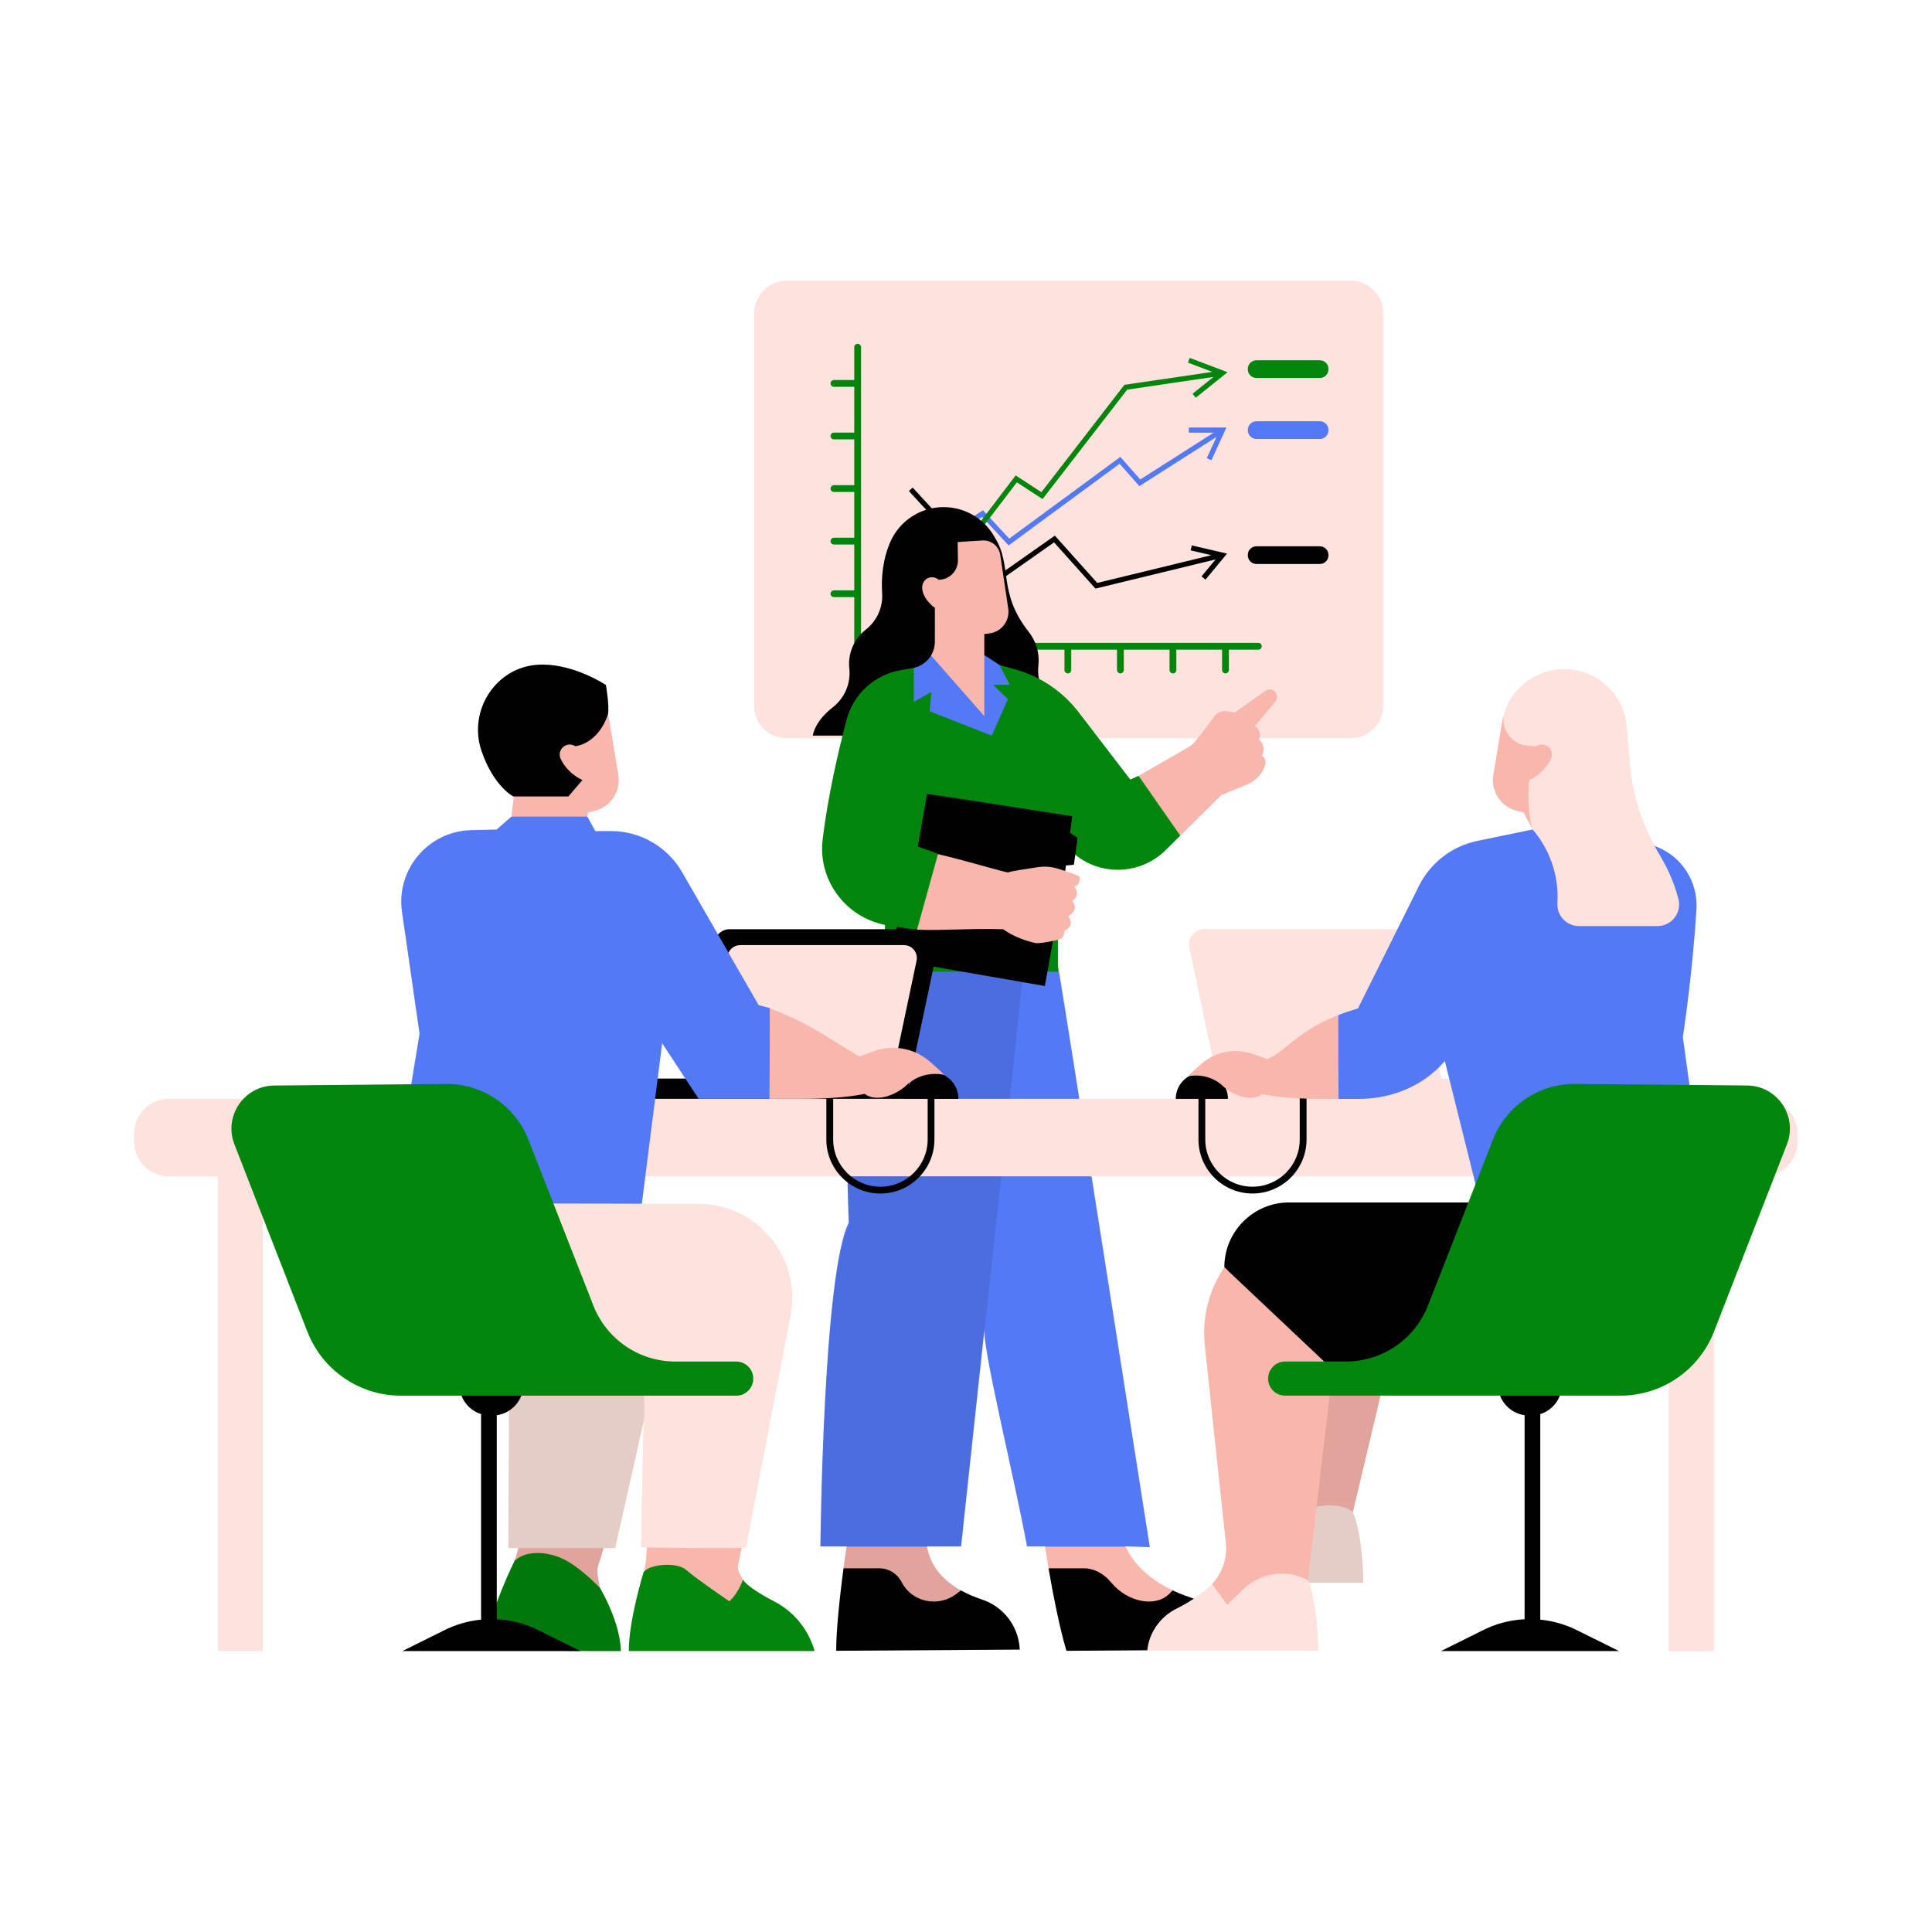 <svg xmlns="http://www.w3.org/2000/svg" xmlns:xlink="http://www.w3.org/1999/xlink" width="500" zoomAndPan="magnify" viewBox="0 0 375 375" height="500" preserveAspectRatio="xMidYMid meet" version="1.0"><defs><filter x="0%" y="0%" width="100%" height="100%" id="f0fe957f6d"><feColorMatrix values="0 0 0 0 1 0 0 0 0 1 0 0 0 0 1 0 0 0 1 0" color-interpolation-filters="sRGB"/></filter><clipPath id="78089410ac"><path d="M 146 54.488 L 269 54.488 L 269 308 L 146 308 Z M 146 54.488 " clip-rule="nonzero"/></clipPath><clipPath id="43f3664a9e"><path d="M 157 98 L 210 98 L 210 320.738 L 157 320.738 Z M 157 98 " clip-rule="nonzero"/></clipPath><clipPath id="72a8b3e6a5"><path d="M 159 183 L 200 183 L 200 320.738 L 159 320.738 Z M 159 183 " clip-rule="nonzero"/></clipPath><mask id="4959dcc6b8"><g filter="url(#f0fe957f6d)"><rect x="-37.5" width="450" fill="#000000" y="-37.5" height="450" fill-opacity="0.1"/></g></mask><clipPath id="31c50d7634"><path d="M 0.121 1 L 40 1 L 40 137.738 L 0.121 137.738 Z M 0.121 1 " clip-rule="nonzero"/></clipPath><clipPath id="543c385077"><rect x="0" width="41" y="0" height="138"/></clipPath><clipPath id="d2a6f2c6fe"><path d="M 94 129 L 230 129 L 230 320.738 L 94 320.738 Z M 94 129 " clip-rule="nonzero"/></clipPath><clipPath id="5a3fff8633"><path d="M 122 173 L 290 173 L 290 320.738 L 122 320.738 Z M 122 173 " clip-rule="nonzero"/></clipPath><clipPath id="295a6409da"><path d="M 26.008 180 L 349 180 L 349 320.738 L 26.008 320.738 Z M 26.008 180 " clip-rule="nonzero"/></clipPath><clipPath id="33756c4b14"><path d="M 94 267 L 270 267 L 270 320.738 L 94 320.738 Z M 94 267 " clip-rule="nonzero"/></clipPath><mask id="edfe880a94"><g filter="url(#f0fe957f6d)"><rect x="-37.5" width="450" fill="#000000" y="-37.5" height="450" fill-opacity="0.1"/></g></mask><clipPath id="82892622fb"><path d="M 0.32 0.121 L 175 0.121 L 175 53.738 L 0.32 53.738 Z M 0.32 0.121 " clip-rule="nonzero"/></clipPath><clipPath id="45c8999dbb"><rect x="0" width="176" y="0" height="54"/></clipPath><clipPath id="f147e76082"><path d="M 222 129 L 326 129 L 326 320.738 L 222 320.738 Z M 222 129 " clip-rule="nonzero"/></clipPath><clipPath id="4d5b675d46"><path d="M 78 94 L 315 94 L 315 320.738 L 78 320.738 Z M 78 94 " clip-rule="nonzero"/></clipPath></defs><g clip-path="url(#78089410ac)"><path fill="#fde2dd" d="M 262.59 293.516 C 264.602 298.105 264.621 307.223 264.621 307.223 L 242.383 307.223 C 242.305 307.625 254.48 292.664 254.48 292.664 L 259.023 289.715 C 259.031 289.715 262.145 292.312 262.59 293.516 Z M 268.48 136.984 L 268.48 60.805 C 268.48 57.32 265.656 54.488 262.164 54.488 L 152.695 54.488 C 149.211 54.488 146.379 57.312 146.379 60.805 L 146.379 136.984 C 146.379 140.465 149.203 143.297 152.695 143.297 L 262.172 143.297 C 265.656 143.297 268.48 140.465 268.48 136.984 Z M 268.48 136.984 " fill-opacity="1" fill-rule="nonzero"/></g><path fill="#5479f7" d="M 164.316 300.148 L 159.242 300.148 C 159.242 300.148 159.727 247.055 164.75 237.289 C 164.75 237.289 162.887 196.777 168.305 187.379 C 173.719 177.988 205.078 186.762 205.336 187.379 C 205.594 188 223.18 300.309 223.18 300.309 L 218.461 300.148 L 211.121 304.832 L 202.82 300.148 L 199.34 300.148 C 196.676 285.762 190.664 261.789 191.09 257.852 L 186.547 300.148 L 179.957 300.148 L 171.578 306.41 Z M 230.754 82.992 L 230.754 83.98 L 235.574 83.98 L 221.324 93.066 L 217.461 88.68 L 195.887 104.543 L 190.793 99.031 L 176.504 108.508 L 177.055 109.332 L 190.641 100.324 L 195.766 105.871 L 217.316 90.016 L 221.145 94.359 L 236.125 84.809 L 234.23 88.93 L 235.129 89.344 L 238.047 82.984 L 230.754 82.984 Z M 230.754 82.992 " fill-opacity="1" fill-rule="nonzero"/><path fill="#00850d" d="M 244.902 125.445 C 244.902 125.809 244.605 126.105 244.242 126.105 L 238.523 126.105 L 238.523 130.047 C 238.523 130.41 238.227 130.707 237.863 130.707 C 237.504 130.707 237.203 130.41 237.203 130.047 L 237.203 126.105 L 228.324 126.105 L 228.324 130.047 C 228.324 130.41 228.027 130.707 227.664 130.707 C 227.305 130.707 227.008 130.41 227.008 130.047 L 227.008 126.105 L 218.125 126.105 L 218.125 130.047 C 218.125 130.41 217.828 130.707 217.469 130.707 C 217.105 130.707 216.809 130.41 216.809 130.047 L 216.809 126.105 L 207.926 126.105 L 207.926 130.047 C 207.926 130.41 207.629 130.707 207.27 130.707 C 206.906 130.707 206.609 130.41 206.609 130.047 L 206.609 126.105 L 197.73 126.105 L 197.73 130.047 C 197.73 130.41 197.434 130.707 197.07 130.707 C 196.707 130.707 196.41 130.41 196.41 130.047 L 196.41 126.105 L 187.531 126.105 L 187.531 130.047 C 187.531 130.41 187.234 130.707 186.871 130.707 C 186.508 130.707 186.211 130.41 186.211 130.047 L 186.211 126.105 L 177.332 126.105 L 177.332 130.047 C 177.332 130.41 177.035 130.707 176.672 130.707 C 176.312 130.707 176.012 130.41 176.012 130.047 L 176.012 126.105 L 165.809 126.105 L 165.809 115.898 L 161.867 115.898 C 161.504 115.898 161.207 115.602 161.207 115.242 C 161.207 114.879 161.504 114.582 161.867 114.582 L 165.809 114.582 L 165.809 105.695 L 161.867 105.695 C 161.504 105.695 161.207 105.398 161.207 105.035 C 161.207 104.676 161.504 104.375 161.867 104.375 L 165.809 104.375 L 165.809 95.492 L 161.867 95.492 C 161.504 95.492 161.207 95.191 161.207 94.832 C 161.207 94.469 161.504 94.172 161.867 94.172 L 165.809 94.172 L 165.809 85.285 L 161.867 85.285 C 161.504 85.285 161.207 84.988 161.207 84.625 C 161.207 84.266 161.504 83.969 161.867 83.969 L 165.809 83.969 L 165.809 75.082 L 161.867 75.082 C 161.504 75.082 161.207 74.781 161.207 74.422 C 161.207 74.059 161.504 73.762 161.867 73.762 L 165.809 73.762 L 165.809 67.391 C 165.809 67.027 166.105 66.73 166.469 66.73 C 166.828 66.73 167.129 67.027 167.129 67.391 L 167.129 124.785 L 244.273 124.785 C 244.605 124.785 244.902 125.078 244.902 125.445 Z M 230.93 69.465 L 230.582 70.387 L 235.316 72.184 L 218.242 74.699 L 202.137 95.527 L 197.141 92.277 L 176.387 119.508 L 177.176 120.109 L 197.375 93.617 L 202.363 96.867 L 218.785 75.629 L 235.543 73.16 L 231.473 76.426 L 232.094 77.199 L 238.27 72.25 Z M 230.93 69.465 " fill-opacity="1" fill-rule="nonzero"/><g clip-path="url(#43f3664a9e)"><path fill="#010101" d="M 186.523 308.703 C 187.898 309.473 189.32 310.047 190.602 310.469 C 194.762 311.84 197.672 315.637 197.922 320.012 C 197.93 320.125 197.93 320.184 197.93 320.184 L 162.305 320.414 C 162.305 315.973 163.133 308.902 163.727 304.41 C 163.727 304.41 167.141 302.316 171.336 302.672 C 175.527 303.027 180.117 306.809 180.117 306.809 Z M 208.961 142.152 L 203.59 135.832 C 202.02 133.977 201.285 131.559 201.555 129.145 C 201.82 126.797 201.109 124.465 199.648 122.609 C 193.586 114.91 196.566 109.801 193.094 104.332 C 191.176 100.816 187.445 98.43 183.16 98.43 C 178.648 98.43 174.754 101.074 172.938 104.895 C 171.25 108.617 171.043 112.402 171.223 115.145 C 171.406 117.863 170.211 120.496 168.078 122.195 L 167.969 122.285 C 165.73 124.062 164.562 126.855 164.844 129.699 L 164.859 129.801 C 165.156 132.699 163.91 135.523 161.613 137.312 C 159.934 138.625 158.227 140.473 157.754 142.785 L 209.594 142.785 Z M 208.961 142.152 " fill-opacity="1" fill-rule="nonzero"/></g><path fill="#f8b6ad" d="M 163.727 304.41 C 164.059 301.91 164.316 300.203 164.316 300.203 L 179.957 300.203 C 180.621 304.328 183.473 306.996 186.523 308.695 L 185.586 309.406 C 182.141 312.012 177.105 311.016 175.07 307.211 C 175.039 307.152 175.004 307.094 174.98 307.035 C 174.145 305.441 172.512 304.41 170.707 304.41 Z M 163.727 304.41 " fill-opacity="1" fill-rule="nonzero"/><g clip-path="url(#72a8b3e6a5)"><g mask="url(#4959dcc6b8)"><g transform="matrix(1, 0, 0, 1, 159, 183)"><g clip-path="url(#543c385077)"><g clip-path="url(#31c50d7634)"><path fill="#010101" d="M 32.07 75.914 C 32.07 75.699 32.07 75.5 32.09 75.344 Z M 31.594 127.469 C 30.312 127.047 28.891 126.473 27.516 125.703 C 24.465 124.004 21.613 121.336 20.949 117.211 L 27.543 117.211 L 32.086 75.344 L 39.859 3.703 C 30.312 1.484 13.176 -1.062 9.305 5.59 C 3.887 14.883 5.75 54.984 5.75 54.984 C 0.727 64.652 0.242 117.203 0.242 117.203 L 5.316 117.203 C 5.316 117.203 5.059 118.91 4.727 121.41 C 4.133 125.902 3.305 132.973 3.305 137.414 L 38.93 137.184 C 38.93 137.184 38.93 137.125 38.922 137.012 C 38.664 132.637 35.762 128.84 31.594 127.469 Z M 31.594 127.469 " fill-opacity="1" fill-rule="nonzero"/></g></g></g></g></g><g clip-path="url(#d2a6f2c6fe)"><path fill="#00850d" d="M 228.699 158.84 L 229.086 162.207 L 226.258 165.008 C 220.395 170.797 210.598 169.906 206.125 162.988 C 205.996 162.789 205.887 162.609 205.801 162.441 C 205.555 163.566 205.344 165.02 205.344 166.727 C 205.344 170.879 205.344 188.598 205.344 188.598 L 171.773 188.598 L 171.773 179.527 C 164.039 177.957 158.73 170.766 159.676 162.926 C 160.656 154.734 162.688 145.953 164.301 139.754 C 165.609 134.734 169.746 130.953 174.863 130.074 L 177.215 129.672 C 178.723 129.387 181.43 133.223 182.172 131.98 L 190.848 129.73 L 194.008 129.086 L 197.02 129.918 C 201.918 131.27 206.246 134.184 209.344 138.219 L 219.398 151.316 C 219.398 151.316 220.02 151.031 220.988 150.582 Z M 109.238 295.957 L 99.926 302.855 C 99.926 302.855 94.605 313.598 94.664 318.629 C 94.664 320.465 113.672 320.465 113.672 320.465 L 120.508 320.465 C 120.508 320.465 120.672 315.637 116.488 308.258 Z M 131.734 299.398 L 124.949 305.051 C 124.949 305.051 122.047 314.402 122.047 320.473 L 158.117 320.473 C 156.953 316.309 154.109 312.832 150.285 310.836 C 147.668 309.473 145.004 307.855 144.203 306.609 Z M 131.734 299.398 " fill-opacity="1" fill-rule="nonzero"/></g><path fill="#f8b6ad" d="M 254.488 292.664 L 255.004 269.895 L 268.48 268.703 L 262.59 293.516 C 259.812 291.176 254.488 292.664 254.488 292.664 Z M 124.949 305.047 C 126.371 303.527 131.508 303.195 133.191 304.723 C 134.875 306.246 141.559 310.816 141.559 310.816 C 143.414 309.137 144.203 306.602 144.203 306.602 C 144.203 306.602 142.93 304.594 143.254 303.793 C 143.574 302.988 148.598 275.859 148.598 275.859 L 125.797 275.891 C 124.258 283.711 126.605 300.348 124.949 305.047 Z M 99.926 302.855 C 101.949 301.121 105.734 300.93 109.227 302.562 C 112.715 304.199 116.488 308.258 116.488 308.258 C 116.488 308.258 115.617 304.883 116.09 303.926 C 116.555 302.973 124.211 275.82 124.211 275.82 L 101.074 275.891 C 99.641 284.66 103.617 291.414 99.926 302.855 Z M 99.926 302.855 " fill-opacity="1" fill-rule="nonzero"/><g clip-path="url(#5a3fff8633)"><path fill="#010101" d="M 202.801 191.383 L 181.215 187.625 L 175.801 213.289 L 143.969 218.145 L 134.527 216.586 L 124.02 213.285 C 122.934 213.285 122.055 212.406 122.055 211.32 C 122.055 210.234 122.934 209.355 124.02 209.355 L 133.078 209.355 L 138.711 182.707 C 139 181.336 140.207 180.355 141.609 180.355 L 174.012 180.355 L 174.094 179.891 C 175.465 180.137 176.465 180.277 177.117 180.355 L 178.094 180.355 L 184.895 173.945 L 204.664 181.035 Z M 250.227 233.391 C 243.281 233.391 237.645 239.027 237.645 245.973 L 238.188 246.484 L 250.785 266.586 L 274.832 267.723 L 289.582 233.398 L 250.227 233.398 Z M 232.246 310.469 C 230.852 310.008 229.242 309.473 227.625 308.703 L 220.648 306.816 C 220.648 306.816 214.906 303.035 210.598 302.68 C 206.293 302.324 203.52 304.418 203.52 304.418 C 204.301 308.91 205.641 315.98 206.996 320.422 L 240.59 320.188 C 240.59 320.188 240.559 320.129 240.535 320.02 C 239.469 315.91 237.844 312.316 232.246 310.469 Z M 232.246 310.469 " fill-opacity="1" fill-rule="nonzero"/></g><g clip-path="url(#295a6409da)"><path fill="#fde2dd" d="M 348.91 220.043 L 348.91 221.57 C 348.91 225.301 345.887 228.324 342.156 228.324 L 332.656 228.324 L 332.656 320.492 L 323.918 320.492 L 323.918 228.316 L 51.008 228.316 L 51.008 320.484 L 42.273 320.484 L 42.273 228.316 L 32.773 228.316 C 29.047 228.316 26.02 225.301 26.02 221.562 L 26.02 220.039 C 26.02 216.309 29.047 213.285 32.773 213.285 L 175.801 213.285 L 179.059 211.855 L 186.051 213.285 L 228.223 213.285 L 235.848 211.855 L 236.875 212.445 L 230.852 183.93 C 230.465 182.086 231.867 180.348 233.754 180.348 L 271.238 180.348 C 272.641 180.348 273.852 181.332 274.141 182.703 L 279.77 209.348 L 288.832 209.348 C 289.918 209.348 290.797 210.227 290.797 211.312 C 290.797 212.398 289.918 213.277 288.832 213.277 L 342.156 213.277 C 345.887 213.289 348.91 216.316 348.91 220.043 Z M 135.535 233.656 L 124.574 233.656 C 124.574 233.656 103.164 229.578 102.789 229.332 C 102.414 229.078 98.82 267.723 98.82 267.723 L 98.672 300.488 L 119.41 300.488 L 124.949 275.82 C 124.809 278.594 124.516 295.344 124.414 300.348 C 124.414 300.348 144.766 300.672 144.809 300.348 C 144.844 300.148 149.723 274.727 153.445 255.34 C 155.609 244.086 146.988 233.656 135.535 233.656 Z M 177.906 186.477 C 178.238 184.91 177.047 183.445 175.449 183.445 L 143.691 183.445 C 142.504 183.445 141.48 184.277 141.234 185.434 L 136.465 208.012 L 172.66 211.344 Z M 177.906 186.477 " fill-opacity="1" fill-rule="nonzero"/></g><g clip-path="url(#33756c4b14)"><g mask="url(#edfe880a94)"><g transform="matrix(1, 0, 0, 1, 94, 267)"><g clip-path="url(#45c8999dbb)"><g clip-path="url(#82892622fb)"><path fill="#010101" d="M 168.59 26.516 C 170.602 31.105 170.621 40.223 170.621 40.223 L 148.383 40.223 C 148.305 40.625 160.48 25.664 160.48 25.664 L 160.996 2.895 L 174.473 1.703 Z M 23.16 33.488 L 25.41 33.488 L 30.949 8.82 C 31.215 6.648 30.949 2.68 30.949 2.68 L 4.812 0.723 L 4.664 33.488 L 6.598 33.488 C 6.41 34.258 6.191 35.047 5.926 35.859 C 5.926 35.859 0.605 46.602 0.664 51.637 C 0.664 53.473 19.672 53.473 19.672 53.473 L 26.508 53.473 C 26.508 53.473 26.672 48.645 22.488 41.266 C 22.488 41.266 21.617 37.891 22.09 36.934 C 22.188 36.734 22.586 35.43 23.16 33.488 Z M 23.16 33.488 " fill-opacity="1" fill-rule="nonzero"/></g></g></g></g></g><path fill="#5479f7" d="M 329.98 225.512 L 286.984 232.188 C 286.984 232.188 280.512 206.215 280.449 205.98 C 280.441 205.961 280.402 205.992 280.332 206.078 C 276.215 210.801 270.094 213.297 263.824 213.297 L 259.805 213.297 C 259.793 211.145 257.203 208.773 257.188 205.594 C 257.176 202.742 259.746 199.086 259.754 197.031 C 260.898 196.578 262.172 196.145 263.582 195.73 L 275.414 171.961 C 277.656 167.457 281.84 164.23 286.77 163.215 L 298.488 160.797 C 298.488 160.797 315.328 162.297 315.535 162.164 C 315.625 162.105 318.418 163.152 321.48 164.328 C 326.426 166.234 329.574 171.105 329.277 176.398 C 328.59 188.543 326.641 201.289 326.641 201.289 Z M 257.855 83.52 L 257.855 83.441 C 257.855 82.512 257.105 81.762 256.172 81.762 L 243.883 81.762 C 242.949 81.762 242.199 82.512 242.199 83.441 L 242.199 83.52 C 242.199 84.453 242.949 85.203 243.883 85.203 L 256.172 85.203 C 257.098 85.203 257.855 84.453 257.855 83.52 Z M 191.203 127.23 L 194 129.086 L 196.004 132.93 L 192.766 132.93 L 195.641 135.691 L 192.5 142.793 L 180.434 138.055 L 180.789 134.309 L 177.363 136.238 L 177.363 129.633 C 178.801 129.316 179.988 128.426 180.707 127.23 Z M 79.484 212.508 L 81.434 200.645 L 78.027 177.008 C 76.84 168.773 83.113 161.348 91.434 161.133 L 96.391 161.012 L 99.254 158.512 L 109.676 155.609 L 114.008 158.512 L 115.551 161.309 L 118.598 161.309 C 124.289 161.309 129.551 164.352 132.395 169.285 L 147.254 195.09 L 149.426 195.668 C 149.426 195.668 154.098 205.75 153.941 205.812 L 149.367 213.277 L 135.605 213.277 L 128.523 202.496 L 124.582 233.645 C 124.582 233.645 96.164 233.52 96.281 233.645 C 96.395 233.777 79.484 212.508 79.484 212.508 Z M 79.484 212.508 " fill-opacity="1" fill-rule="nonzero"/><g clip-path="url(#f147e76082)"><path fill="#fde2dd" d="M 235.254 307.461 C 235.254 307.461 251.852 302.125 253.852 306.707 C 255.863 311.297 255.883 320.414 255.883 320.414 L 222.688 320.414 C 222.688 320.414 222.703 320.07 222.816 319.445 C 223.434 316.285 225.547 313.617 228.434 312.195 C 230.863 310.996 232.848 309.594 234.387 308.285 C 234.695 308.023 234.988 307.754 235.254 307.461 M 325.785 174.527 C 324.953 171.23 323.574 168.34 322.18 166.016 C 318.969 160.664 316.926 154.684 316.395 148.469 L 315.762 141.035 C 315.258 135.129 310.578 130.434 304.672 129.918 C 298.789 129.402 293.465 133.148 291.875 138.703 C 290.648 145.23 293.414 150.508 293.414 150.508 L 297.422 160.922 C 300.809 164.852 302.59 169.938 302.293 175.113 C 302.293 175.164 302.285 175.219 302.285 175.27 C 302.137 177.699 304.051 179.754 306.488 179.754 L 321.707 179.754 C 324.434 179.754 326.457 177.176 325.785 174.527 Z M 325.785 174.527 " fill-opacity="1" fill-rule="nonzero"/></g><path fill="#f8b6ad" d="M 258.688 265.848 L 253.852 306.707 C 249.742 304.508 244.684 305.215 241.328 308.457 L 238.207 311.477 L 235.254 307.469 C 237.262 305.309 238.258 302.391 237.934 299.422 C 236.992 290.859 235 271.992 233.852 261.078 C 233.289 255.754 234.633 250.406 237.645 245.98 Z M 258.688 265.848 " fill-opacity="1" fill-rule="nonzero"/><path fill="#00850d" d="M 256.172 73.367 L 243.883 73.367 C 242.949 73.367 242.199 72.617 242.199 71.688 L 242.199 71.609 C 242.199 70.68 242.949 69.93 243.883 69.93 L 256.172 69.93 C 257.105 69.93 257.855 70.68 257.855 71.609 L 257.855 71.688 C 257.855 72.617 257.098 73.367 256.172 73.367 Z M 246.137 267.586 C 246.137 269.414 247.617 270.895 249.445 270.895 L 291.223 270.895 L 295.508 273.777 L 302.766 270.895 L 314.34 270.895 C 322.445 270.973 329.746 266.023 332.684 258.473 L 346.844 222.105 C 348.969 216.645 344.977 210.746 339.113 210.691 L 305.77 210.391 C 298.719 210.324 292.359 214.621 289.789 221.188 L 277.164 253.414 C 274.598 259.961 268.285 264.27 261.246 264.27 L 249.445 264.27 C 247.625 264.277 246.137 265.758 246.137 267.586 Z M 146.207 267.586 C 146.207 265.758 144.727 264.277 142.898 264.277 L 131.098 264.277 C 124.062 264.277 117.742 259.965 115.176 253.418 L 102.555 221.195 C 99.984 214.629 93.625 210.332 86.574 210.395 L 53.23 210.699 C 47.367 210.75 43.375 216.652 45.5 222.113 L 59.66 258.48 C 62.602 266.027 69.906 270.973 78.004 270.902 L 89.578 270.902 L 96.836 273.785 L 101.121 270.902 L 142.898 270.902 C 144.727 270.902 146.207 269.414 146.207 267.586 Z M 146.207 267.586 " fill-opacity="1" fill-rule="nonzero"/><g clip-path="url(#4d5b675d46)"><path fill="#010101" d="M 235.938 108.586 L 212.625 114.246 L 204.594 105.273 L 193.062 113.379 L 176.414 95.309 L 177.145 94.637 L 193.211 112.074 L 204.746 103.965 L 212.969 113.148 L 235.129 107.762 L 231.105 106.828 L 231.328 105.863 L 238.168 107.453 L 233.98 112.508 L 233.219 111.875 Z M 256.172 106.031 L 243.883 106.031 C 242.949 106.031 242.199 106.781 242.199 107.711 L 242.199 107.789 C 242.199 108.719 242.949 109.469 243.883 109.469 L 256.172 109.469 C 257.105 109.469 257.855 108.719 257.855 107.789 L 257.855 107.711 C 257.855 106.789 257.098 106.031 256.172 106.031 Z M 208.113 158.426 C 208.113 158.426 185.461 154.887 179.941 154.082 L 178.145 164.328 C 179.555 164.812 181.086 165.285 182.062 165.773 C 183.355 166.422 187.5 174.957 194.156 175.328 C 200.812 175.695 206.68 169.684 206.68 169.684 L 206.895 167.992 L 208.445 167.844 L 209.156 162.629 L 207.703 161.664 Z M 180.848 208.094 C 177.977 208.094 175.652 210.422 175.652 213.289 L 180.059 213.289 L 180.059 221.168 C 180.059 226.223 175.949 230.34 170.887 230.34 C 165.836 230.34 161.719 226.23 161.719 221.168 L 161.719 212.379 L 160.391 212.379 L 160.391 221.176 C 160.391 226.961 165.098 231.664 170.883 231.664 C 176.668 231.664 181.371 226.961 181.371 221.176 L 181.371 213.297 L 186.039 213.297 C 186.043 210.422 183.719 208.094 180.848 208.094 Z M 306.371 316.562 C 304.031 315.348 301.52 314.625 298.965 314.371 L 298.965 274.477 C 300.676 273.938 302.094 272.648 302.766 270.914 L 291.164 270.914 C 291.961 272.957 293.789 274.387 295.922 274.688 L 295.922 314.293 C 293.043 314.441 290.188 315.191 287.559 316.562 L 279.68 320.473 L 314.258 320.473 Z M 252.281 221.168 C 252.281 226.223 248.172 230.34 243.113 230.34 C 238.051 230.34 233.941 226.23 233.941 221.168 L 233.941 213.289 L 238.348 213.289 C 238.348 210.492 236.082 208.223 233.281 208.223 C 230.484 208.223 228.215 210.492 228.215 213.289 L 232.621 213.289 L 232.621 221.168 C 232.621 226.953 237.328 231.66 243.113 231.66 C 248.895 231.66 253.602 226.953 253.602 221.168 L 253.602 212.379 L 252.277 212.379 L 252.277 221.168 Z M 105.32 128.996 C 105.051 128.996 104.777 129 104.52 129.016 C 96.266 129.441 90.82 137.867 93.441 145.699 C 95.75 152.598 99.742 154.762 99.742 154.594 L 103.543 157.594 C 103.543 157.594 112.082 157.801 114.336 154.414 C 116.594 151.027 118.008 138.695 118.008 138.695 C 118.312 136.988 117.609 132.957 117.609 132.957 C 117.609 132.957 111.68 128.996 105.32 128.996 Z M 96.422 314.293 L 96.422 274.688 C 98.547 274.387 100.383 272.965 101.18 270.914 L 89.578 270.914 C 90.25 272.648 91.664 273.938 93.379 274.477 L 93.379 314.371 C 90.824 314.625 88.312 315.348 85.973 316.562 L 78.094 320.473 L 112.672 320.473 L 104.793 316.562 C 102.156 315.191 99.305 314.441 96.422 314.293 Z M 96.422 314.293 " fill-opacity="1" fill-rule="nonzero"/></g><path fill="#f8b6ad" d="M 203.527 304.41 C 203.094 301.91 202.828 300.203 202.828 300.203 L 218.469 300.203 C 220.402 304.328 224.066 306.996 227.633 308.695 L 226.91 309.406 C 224.258 312.012 218.922 311.016 215.715 307.211 C 215.664 307.152 215.617 307.094 215.566 307.035 C 214.242 305.441 212.297 304.41 210.492 304.41 Z M 242.027 152.293 C 243.609 151.648 244.895 150.387 245.473 148.777 C 245.535 148.59 245.594 148.414 245.621 148.254 C 245.84 147.16 244.91 146.703 244.91 146.703 C 245.949 144.66 244.352 143.551 244.352 143.551 C 245 141.688 243.562 140.93 243.562 140.93 L 247.539 136.176 C 247.961 135.672 247.984 134.953 247.605 134.422 C 247.145 133.785 246.254 133.633 245.613 134.086 L 239.66 138.301 L 238.168 138.062 C 237.203 137.906 236.242 138.301 235.672 139.09 C 234.387 140.848 232.152 143.867 231.441 144.484 C 230.664 145.164 223.996 148.824 220.996 150.586 L 229.094 162.207 L 237.082 154.316 Z M 181.457 117.98 L 181.457 124.547 C 181.457 125.523 181.184 126.441 180.711 127.23 L 191.055 139 L 191.055 123.062 L 191.988 122.953 C 194.375 122.68 196.055 120.484 195.699 118.109 L 194.141 107.668 C 193.863 105.992 192.371 104.805 190.68 104.906 L 185.883 105.211 L 185.934 108.715 C 185.965 110.812 184.273 112.531 182.172 112.531 C 181.738 112.141 181.121 111.945 180.461 112.094 C 179.492 112.309 178.914 113.258 179 114.246 C 179.188 116.457 181.457 117.98 181.457 117.98 Z M 206.867 169.098 C 206.383 168.934 205.879 168.773 205.422 168.633 C 204.121 168.223 202.746 168.121 201.398 168.32 C 199.172 168.652 195.875 169.16 195.746 169.328 C 195.602 169.516 187.988 167.176 182.062 165.781 L 177.992 180.453 C 183.254 180.652 188.305 180.16 194.73 180.363 C 194.73 180.363 196.844 182.102 200.949 183.043 C 201.582 183.188 203.828 182.758 205.336 182.438 C 206.137 182.27 206.672 181.52 206.582 180.703 C 207.25 180.305 208.508 179.695 207.367 177.75 C 207.559 177.809 209.512 176.586 208.121 174.824 C 208.121 174.824 209.898 173.984 208.516 172.113 C 208.516 172.113 209.609 171.941 209.609 170.32 C 209.609 170.074 208.289 169.57 206.867 169.098 Z M 300.297 144.797 C 299.637 144.395 298.824 144.43 298.207 144.84 L 296.676 144.758 C 293.582 144.59 291.324 141.746 291.875 138.695 C 291.746 139.141 291.641 139.602 291.566 140.07 C 290.977 143.641 290.344 147.434 289.852 150.418 C 289.328 153.566 291.305 156.59 294.402 157.379 L 295.738 157.723 L 297.422 160.914 C 297.422 160.914 296.258 157.375 296.82 151.406 C 296.82 151.406 299.547 150.355 301.039 147.328 C 301.473 146.418 301.156 145.32 300.297 144.797 Z M 259.762 197.023 C 251.734 200.172 249.66 204.004 245.969 205.586 L 243.305 204.629 C 239.898 203.402 236.082 204.047 233.309 206.387 C 231.711 207.738 230.555 208.922 230.555 208.922 L 230.773 208.883 C 233.172 208.465 235.652 209.148 237.41 210.836 C 239.008 212.367 242.613 214.094 245.004 212.379 C 245.004 212.379 248.672 213.289 256.375 213.289 L 259.812 213.289 C 259.781 209.211 259.734 201.379 259.762 197.023 Z M 180.312 205.91 C 177.352 203.414 173.273 202.723 169.629 204.035 L 166.785 205.059 C 161.809 202.227 157.996 199.039 149.41 195.68 C 149.438 200.34 149.387 208.934 149.355 213.289 L 155.66 213.289 C 163.895 213.289 167.812 212.316 167.812 212.316 C 170.363 214.145 174.215 212.297 175.922 210.66 C 177.797 208.863 180.453 208.125 183.012 208.578 L 183.254 208.617 C 183.254 208.617 182.016 207.352 180.312 205.91 Z M 118.305 140.07 C 118.227 139.602 118.125 139.141 117.996 138.695 C 116 144.52 111.66 144.84 111.66 144.84 C 111.047 144.434 110.234 144.395 109.574 144.797 C 108.715 145.32 108.398 146.418 108.836 147.324 C 110.324 150.348 113.059 151.402 113.059 151.402 L 110.316 154.586 L 99.738 154.586 L 99.254 158.504 L 114.008 158.504 L 114.129 157.711 L 115.469 157.367 C 118.562 156.578 120.543 153.559 120.02 150.406 C 119.527 147.434 118.895 143.641 118.305 140.07 Z M 118.305 140.07 " fill-opacity="1" fill-rule="nonzero"/></svg>